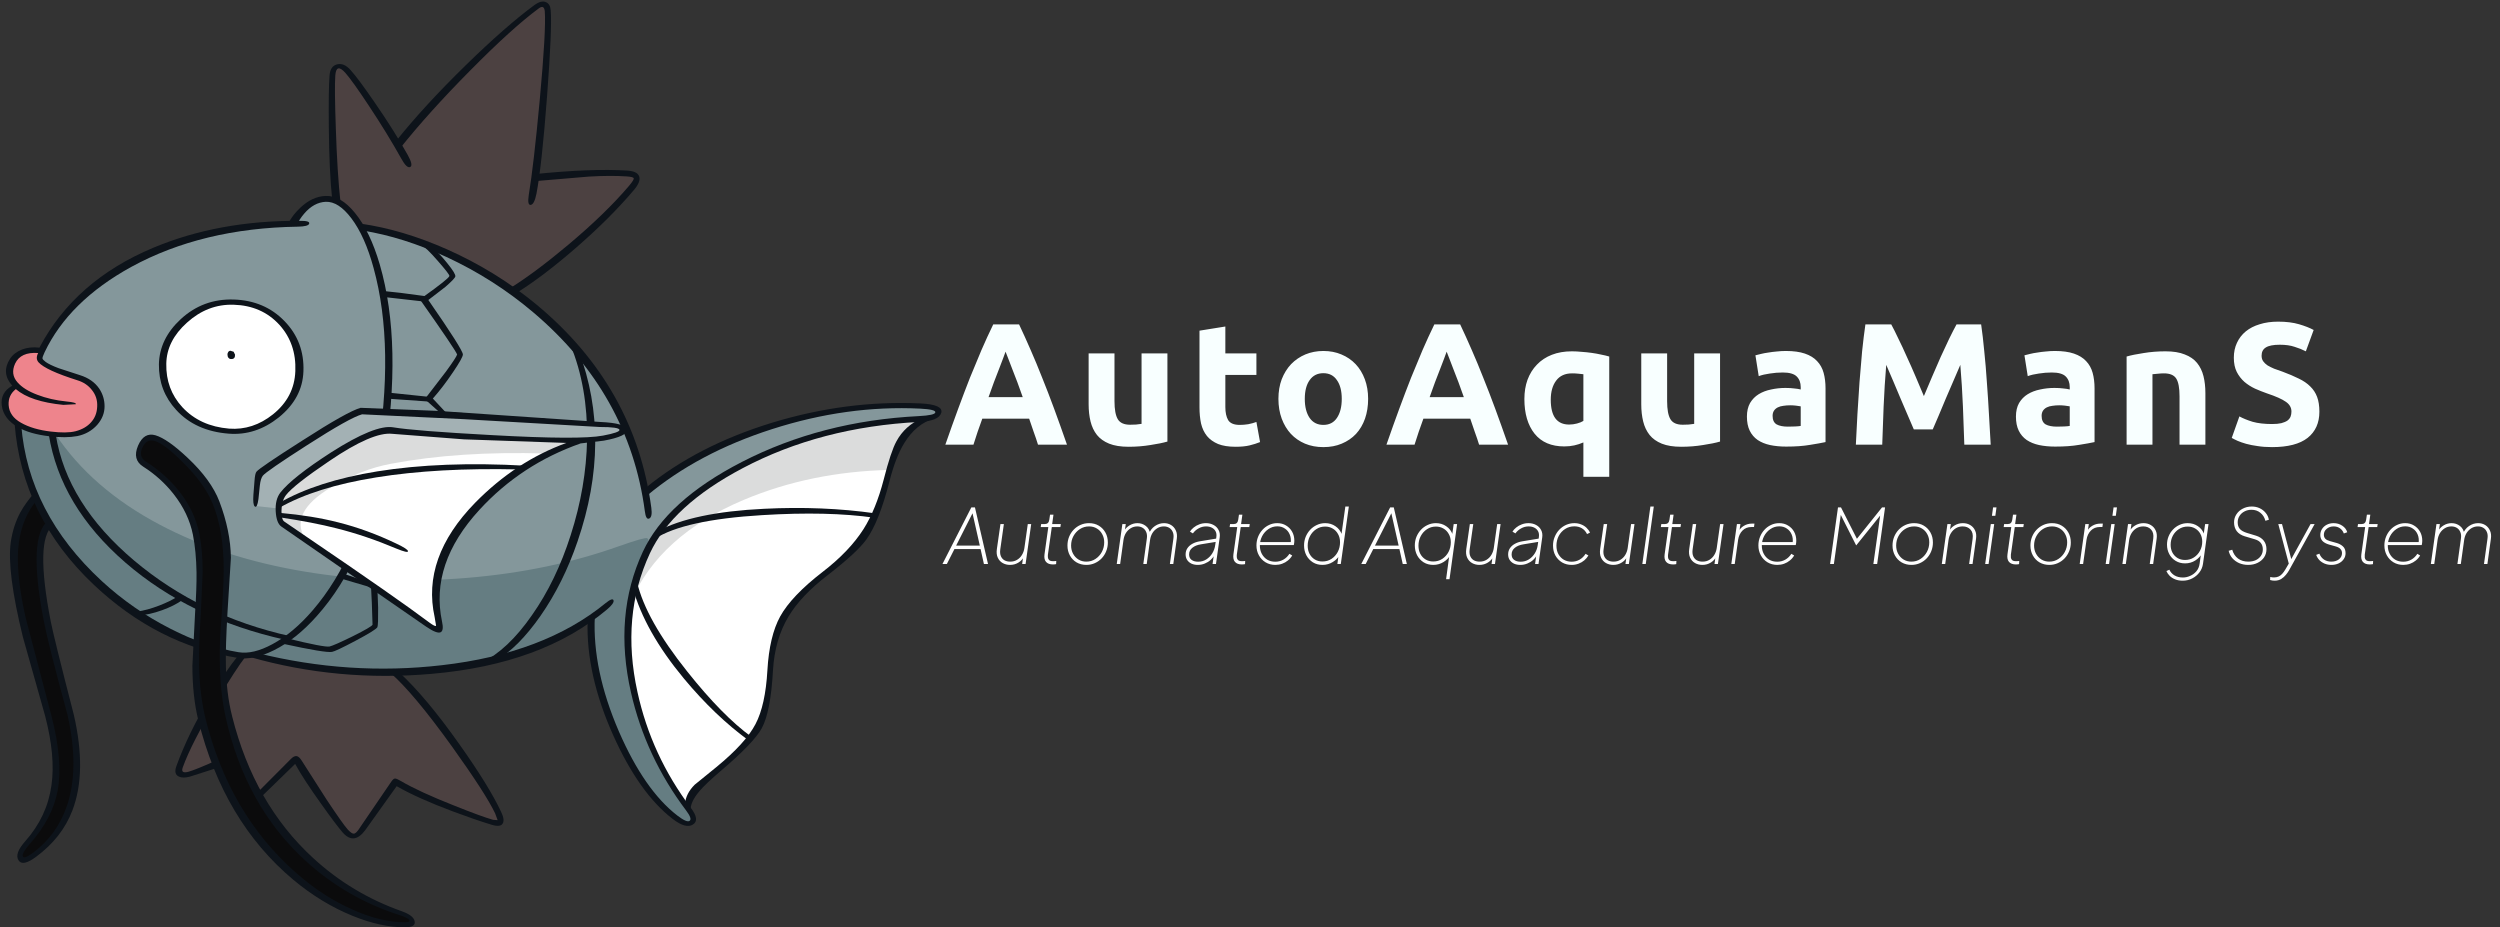 <svg width="461" height="171" viewBox="0 0 461 171" fill="none" xmlns="http://www.w3.org/2000/svg">
<rect x="0" y="0" width="461" height="171" fill="#333333" stroke="none"/>
<path d="M173.79 104L179.11 93.57H179.782L182.19 104H181.434L180.818 101.242H176.002L174.602 104H173.79ZM176.31 100.612H180.678L179.222 94.158L179.558 94.2L176.31 100.612ZM186.247 104.168C185.752 104.168 185.304 104.056 184.903 103.832C184.502 103.608 184.198 103.277 183.993 102.838C183.788 102.399 183.732 101.863 183.825 101.228L184.483 96.636H185.113L184.455 101.284C184.38 101.797 184.418 102.227 184.567 102.572C184.716 102.908 184.94 103.16 185.239 103.328C185.547 103.487 185.892 103.566 186.275 103.566C186.76 103.566 187.185 103.454 187.549 103.23C187.922 103.006 188.221 102.707 188.445 102.334C188.678 101.951 188.828 101.536 188.893 101.088L189.523 96.636H190.153L189.117 104H188.487L188.697 102.446L188.865 102.544C188.65 103.029 188.305 103.421 187.829 103.72C187.362 104.019 186.835 104.168 186.247 104.168ZM194.175 104.084C193.587 104.084 193.158 103.925 192.887 103.608C192.616 103.291 192.523 102.824 192.607 102.208L193.307 97.196H191.907L191.991 96.636H192.663C192.906 96.636 193.092 96.571 193.223 96.44C193.363 96.309 193.452 96.113 193.489 95.852L193.629 94.9H194.259L194.021 96.636H195.617L195.533 97.196H193.951L193.237 102.264C193.218 102.432 193.218 102.614 193.237 102.81C193.256 102.997 193.335 103.155 193.475 103.286C193.615 103.417 193.858 103.482 194.203 103.482C194.296 103.482 194.399 103.477 194.511 103.468C194.623 103.459 194.712 103.449 194.777 103.44L194.749 104.028C194.656 104.056 194.548 104.07 194.427 104.07C194.306 104.079 194.222 104.084 194.175 104.084ZM200.326 104.168C199.654 104.168 199.052 104.014 198.52 103.706C197.997 103.398 197.587 102.973 197.288 102.432C196.989 101.891 196.84 101.279 196.84 100.598C196.84 100.029 196.938 99.497 197.134 99.002C197.339 98.498 197.619 98.059 197.974 97.686C198.338 97.303 198.763 97.005 199.248 96.79C199.733 96.575 200.256 96.468 200.816 96.468C201.497 96.468 202.095 96.622 202.608 96.93C203.131 97.238 203.541 97.663 203.84 98.204C204.139 98.736 204.288 99.347 204.288 100.038C204.288 100.607 204.185 101.144 203.98 101.648C203.784 102.143 203.504 102.581 203.14 102.964C202.785 103.337 202.365 103.631 201.88 103.846C201.404 104.061 200.886 104.168 200.326 104.168ZM200.312 103.566C200.937 103.566 201.497 103.403 201.992 103.076C202.496 102.749 202.893 102.315 203.182 101.774C203.471 101.233 203.616 100.645 203.616 100.01C203.616 99.45 203.495 98.951 203.252 98.512C203.019 98.064 202.692 97.714 202.272 97.462C201.852 97.201 201.371 97.07 200.83 97.07C200.205 97.07 199.64 97.233 199.136 97.56C198.641 97.877 198.245 98.307 197.946 98.848C197.657 99.38 197.512 99.963 197.512 100.598C197.512 101.158 197.633 101.662 197.876 102.11C198.119 102.558 198.45 102.913 198.87 103.174C199.299 103.435 199.78 103.566 200.312 103.566ZM205.927 104L206.963 96.636H207.593L207.369 98.162L207.257 97.938C207.5 97.499 207.845 97.145 208.293 96.874C208.75 96.603 209.236 96.468 209.749 96.468C210.328 96.468 210.841 96.641 211.289 96.986C211.737 97.331 212.008 97.817 212.101 98.442L211.877 98.4C212.092 97.821 212.456 97.355 212.969 97C213.492 96.645 214.052 96.468 214.649 96.468C215.134 96.468 215.568 96.585 215.951 96.818C216.334 97.051 216.623 97.383 216.819 97.812C217.024 98.241 217.085 98.75 217.001 99.338L216.357 104H215.727L216.371 99.352C216.446 98.857 216.408 98.442 216.259 98.106C216.119 97.77 215.904 97.513 215.615 97.336C215.326 97.159 214.994 97.07 214.621 97.07C214.173 97.07 213.767 97.182 213.403 97.406C213.039 97.63 212.74 97.929 212.507 98.302C212.283 98.675 212.138 99.091 212.073 99.548L211.457 104H210.827L211.471 99.352C211.546 98.857 211.508 98.442 211.359 98.106C211.219 97.77 211.004 97.513 210.715 97.336C210.426 97.159 210.094 97.07 209.721 97.07C209.273 97.07 208.867 97.182 208.503 97.406C208.139 97.63 207.84 97.929 207.607 98.302C207.383 98.675 207.238 99.091 207.173 99.548L206.557 104H205.927ZM220.867 104.168C220.447 104.168 220.064 104.093 219.719 103.944C219.383 103.785 219.117 103.561 218.921 103.272C218.725 102.983 218.627 102.637 218.627 102.236C218.627 101.807 218.734 101.429 218.949 101.102C219.173 100.766 219.481 100.491 219.873 100.276C220.274 100.052 220.736 99.898 221.259 99.814L224.409 99.296L224.353 99.898L221.441 100.374C220.788 100.477 220.26 100.691 219.859 101.018C219.467 101.335 219.271 101.741 219.271 102.236C219.271 102.684 219.425 103.02 219.733 103.244C220.041 103.468 220.438 103.58 220.923 103.58C221.492 103.58 221.996 103.44 222.435 103.16C222.883 102.88 223.252 102.507 223.541 102.04C223.83 101.573 224.012 101.06 224.087 100.5L224.297 99.016C224.353 98.615 224.306 98.269 224.157 97.98C224.008 97.691 223.779 97.467 223.471 97.308C223.172 97.149 222.813 97.07 222.393 97.07C221.908 97.07 221.45 97.191 221.021 97.434C220.592 97.667 220.242 97.975 219.971 98.358L219.425 98.036C219.593 97.756 219.826 97.499 220.125 97.266C220.424 97.023 220.764 96.832 221.147 96.692C221.539 96.543 221.95 96.468 222.379 96.468C222.902 96.468 223.368 96.58 223.779 96.804C224.19 97.019 224.498 97.327 224.703 97.728C224.918 98.12 224.988 98.577 224.913 99.1L224.227 104H223.597L223.821 102.39H223.919C223.76 102.698 223.532 102.987 223.233 103.258C222.934 103.529 222.58 103.748 222.169 103.916C221.768 104.084 221.334 104.168 220.867 104.168ZM229.011 104.084C228.423 104.084 227.994 103.925 227.723 103.608C227.452 103.291 227.359 102.824 227.443 102.208L228.143 97.196H226.743L226.827 96.636H227.499C227.742 96.636 227.928 96.571 228.059 96.44C228.199 96.309 228.288 96.113 228.325 95.852L228.465 94.9H229.095L228.857 96.636H230.453L230.369 97.196H228.787L228.073 102.264C228.054 102.432 228.054 102.614 228.073 102.81C228.092 102.997 228.171 103.155 228.311 103.286C228.451 103.417 228.694 103.482 229.039 103.482C229.132 103.482 229.235 103.477 229.347 103.468C229.459 103.459 229.548 103.449 229.613 103.44L229.585 104.028C229.492 104.056 229.384 104.07 229.263 104.07C229.142 104.079 229.058 104.084 229.011 104.084ZM235.176 104.168C234.504 104.168 233.902 104.009 233.37 103.692C232.847 103.375 232.437 102.945 232.138 102.404C231.839 101.863 231.69 101.251 231.69 100.57C231.69 100.019 231.788 99.497 231.984 99.002C232.18 98.507 232.451 98.073 232.796 97.7C233.141 97.317 233.547 97.019 234.014 96.804C234.481 96.58 234.985 96.468 235.526 96.468C236.142 96.468 236.683 96.613 237.15 96.902C237.626 97.182 237.999 97.565 238.27 98.05C238.541 98.535 238.676 99.091 238.676 99.716C238.676 99.847 238.667 99.982 238.648 100.122C238.629 100.262 238.606 100.393 238.578 100.514H232.012L232.054 99.954H238.256L238.004 100.122C238.079 99.534 238.018 99.011 237.822 98.554C237.626 98.087 237.327 97.723 236.926 97.462C236.534 97.191 236.072 97.056 235.54 97.056C234.933 97.056 234.387 97.224 233.902 97.56C233.417 97.887 233.029 98.321 232.74 98.862C232.46 99.403 232.32 99.987 232.32 100.612C232.32 101.181 232.441 101.69 232.684 102.138C232.927 102.586 233.258 102.941 233.678 103.202C234.107 103.454 234.602 103.58 235.162 103.58C235.703 103.58 236.198 103.454 236.646 103.202C237.103 102.941 237.477 102.581 237.766 102.124L238.284 102.432C238.079 102.787 237.813 103.095 237.486 103.356C237.169 103.617 236.814 103.818 236.422 103.958C236.03 104.098 235.615 104.168 235.176 104.168ZM243.869 104.168C243.197 104.168 242.604 104.009 242.091 103.692C241.578 103.365 241.176 102.931 240.887 102.39C240.607 101.849 240.467 101.247 240.467 100.584C240.467 100.024 240.565 99.497 240.761 99.002C240.966 98.507 241.242 98.073 241.587 97.7C241.942 97.317 242.357 97.019 242.833 96.804C243.309 96.58 243.818 96.468 244.359 96.468C245.078 96.468 245.712 96.659 246.263 97.042C246.823 97.415 247.215 97.929 247.439 98.582L247.341 98.722L248.083 93.402H248.727L247.243 104H246.613L246.893 101.914L247.145 102.166C246.828 102.773 246.375 103.258 245.787 103.622C245.208 103.986 244.569 104.168 243.869 104.168ZM243.855 103.538C244.48 103.538 245.036 103.379 245.521 103.062C246.016 102.735 246.403 102.306 246.683 101.774C246.963 101.233 247.103 100.64 247.103 99.996C247.103 99.408 246.977 98.899 246.725 98.47C246.482 98.031 246.156 97.695 245.745 97.462C245.334 97.219 244.872 97.098 244.359 97.098C243.743 97.098 243.192 97.261 242.707 97.588C242.222 97.905 241.839 98.33 241.559 98.862C241.279 99.394 241.139 99.982 241.139 100.626C241.139 101.186 241.251 101.685 241.475 102.124C241.708 102.563 242.03 102.908 242.441 103.16C242.852 103.412 243.323 103.538 243.855 103.538ZM251.022 104L256.342 93.57H257.014L259.422 104H258.666L258.05 101.242H253.234L251.834 104H251.022ZM253.542 100.612H257.91L256.454 94.158L256.79 94.2L253.542 100.612ZM266.661 106.8L267.319 101.914L267.571 102.166C267.253 102.773 266.801 103.258 266.213 103.622C265.634 103.986 264.995 104.168 264.295 104.168C263.623 104.168 263.03 104.009 262.517 103.692C262.003 103.365 261.602 102.931 261.313 102.39C261.033 101.849 260.893 101.247 260.893 100.584C260.893 100.024 260.991 99.497 261.187 99.002C261.392 98.507 261.667 98.073 262.013 97.7C262.367 97.317 262.783 97.019 263.259 96.804C263.735 96.58 264.243 96.468 264.785 96.468C265.503 96.468 266.138 96.659 266.689 97.042C267.249 97.415 267.641 97.929 267.865 98.582L267.767 98.722L268.061 96.636H268.691L267.291 106.8H266.661ZM264.281 103.538C264.906 103.538 265.461 103.379 265.947 103.062C266.441 102.735 266.829 102.306 267.109 101.774C267.389 101.233 267.529 100.64 267.529 99.996C267.529 99.408 267.403 98.899 267.151 98.47C266.908 98.031 266.581 97.695 266.171 97.462C265.76 97.219 265.298 97.098 264.785 97.098C264.169 97.098 263.618 97.261 263.133 97.588C262.647 97.905 262.265 98.33 261.985 98.862C261.705 99.394 261.565 99.982 261.565 100.626C261.565 101.186 261.677 101.685 261.901 102.124C262.134 102.563 262.456 102.908 262.867 103.16C263.277 103.412 263.749 103.538 264.281 103.538ZM272.804 104.168C272.309 104.168 271.861 104.056 271.46 103.832C271.058 103.608 270.755 103.277 270.55 102.838C270.344 102.399 270.288 101.863 270.382 101.228L271.04 96.636H271.67L271.012 101.284C270.937 101.797 270.974 102.227 271.124 102.572C271.273 102.908 271.497 103.16 271.796 103.328C272.104 103.487 272.449 103.566 272.832 103.566C273.317 103.566 273.742 103.454 274.106 103.23C274.479 103.006 274.778 102.707 275.002 102.334C275.235 101.951 275.384 101.536 275.45 101.088L276.08 96.636H276.71L275.674 104H275.044L275.254 102.446L275.422 102.544C275.207 103.029 274.862 103.421 274.386 103.72C273.919 104.019 273.392 104.168 272.804 104.168ZM280.34 104.168C279.92 104.168 279.537 104.093 279.192 103.944C278.856 103.785 278.59 103.561 278.394 103.272C278.198 102.983 278.1 102.637 278.1 102.236C278.1 101.807 278.207 101.429 278.422 101.102C278.646 100.766 278.954 100.491 279.346 100.276C279.747 100.052 280.209 99.898 280.732 99.814L283.882 99.296L283.826 99.898L280.914 100.374C280.26 100.477 279.733 100.691 279.332 101.018C278.94 101.335 278.744 101.741 278.744 102.236C278.744 102.684 278.898 103.02 279.206 103.244C279.514 103.468 279.91 103.58 280.396 103.58C280.965 103.58 281.469 103.44 281.908 103.16C282.356 102.88 282.724 102.507 283.014 102.04C283.303 101.573 283.485 101.06 283.56 100.5L283.77 99.016C283.826 98.615 283.779 98.269 283.63 97.98C283.48 97.691 283.252 97.467 282.944 97.308C282.645 97.149 282.286 97.07 281.866 97.07C281.38 97.07 280.923 97.191 280.494 97.434C280.064 97.667 279.714 97.975 279.444 98.358L278.898 98.036C279.066 97.756 279.299 97.499 279.598 97.266C279.896 97.023 280.237 96.832 280.62 96.692C281.012 96.543 281.422 96.468 281.852 96.468C282.374 96.468 282.841 96.58 283.252 96.804C283.662 97.019 283.97 97.327 284.176 97.728C284.39 98.12 284.46 98.577 284.386 99.1L283.7 104H283.07L283.294 102.39H283.392C283.233 102.698 283.004 102.987 282.706 103.258C282.407 103.529 282.052 103.748 281.642 103.916C281.24 104.084 280.806 104.168 280.34 104.168ZM289.807 104.168C289.163 104.168 288.58 104.019 288.057 103.72C287.544 103.412 287.133 102.992 286.825 102.46C286.526 101.919 286.377 101.298 286.377 100.598C286.377 100.029 286.48 99.497 286.685 99.002C286.89 98.498 287.17 98.059 287.525 97.686C287.889 97.303 288.309 97.005 288.785 96.79C289.261 96.575 289.77 96.468 290.311 96.468C290.768 96.468 291.188 96.547 291.571 96.706C291.954 96.855 292.28 97.061 292.551 97.322C292.831 97.583 293.046 97.882 293.195 98.218L292.649 98.484C292.425 98.017 292.112 97.663 291.711 97.42C291.31 97.177 290.843 97.056 290.311 97.056C289.676 97.056 289.107 97.219 288.603 97.546C288.108 97.863 287.716 98.293 287.427 98.834C287.147 99.375 287.007 99.973 287.007 100.626C287.007 101.242 287.133 101.769 287.385 102.208C287.637 102.647 287.973 102.987 288.393 103.23C288.822 103.463 289.294 103.58 289.807 103.58C290.348 103.58 290.838 103.454 291.277 103.202C291.725 102.941 292.094 102.581 292.383 102.124L292.901 102.432C292.714 102.759 292.462 103.057 292.145 103.328C291.837 103.589 291.482 103.795 291.081 103.944C290.689 104.093 290.264 104.168 289.807 104.168ZM297.495 104.168C297 104.168 296.552 104.056 296.151 103.832C295.75 103.608 295.446 103.277 295.241 102.838C295.036 102.399 294.98 101.863 295.073 101.228L295.731 96.636H296.361L295.703 101.284C295.628 101.797 295.666 102.227 295.815 102.572C295.964 102.908 296.188 103.16 296.487 103.328C296.795 103.487 297.14 103.566 297.523 103.566C298.008 103.566 298.433 103.454 298.797 103.23C299.17 103.006 299.469 102.707 299.693 102.334C299.926 101.951 300.076 101.536 300.141 101.088L300.771 96.636H301.401L300.365 104H299.735L299.945 102.446L300.113 102.544C299.898 103.029 299.553 103.421 299.077 103.72C298.61 104.019 298.083 104.168 297.495 104.168ZM302.847 104L304.331 93.402H304.961L303.477 104H302.847ZM308.527 104.084C307.939 104.084 307.509 103.925 307.239 103.608C306.968 103.291 306.875 102.824 306.959 102.208L307.659 97.196H306.259L306.343 96.636H307.015C307.257 96.636 307.444 96.571 307.575 96.44C307.715 96.309 307.803 96.113 307.841 95.852L307.981 94.9H308.611L308.373 96.636H309.969L309.885 97.196H308.303L307.589 102.264C307.57 102.432 307.57 102.614 307.589 102.81C307.607 102.997 307.687 103.155 307.827 103.286C307.967 103.417 308.209 103.482 308.555 103.482C308.648 103.482 308.751 103.477 308.863 103.468C308.975 103.459 309.063 103.449 309.129 103.44L309.101 104.028C309.007 104.056 308.9 104.07 308.779 104.07C308.657 104.079 308.573 104.084 308.527 104.084ZM313.915 104.168C313.42 104.168 312.972 104.056 312.571 103.832C312.17 103.608 311.866 103.277 311.661 102.838C311.456 102.399 311.4 101.863 311.493 101.228L312.151 96.636H312.781L312.123 101.284C312.048 101.797 312.086 102.227 312.235 102.572C312.384 102.908 312.608 103.16 312.907 103.328C313.215 103.487 313.56 103.566 313.943 103.566C314.428 103.566 314.853 103.454 315.217 103.23C315.59 103.006 315.889 102.707 316.113 102.334C316.346 101.951 316.496 101.536 316.561 101.088L317.191 96.636H317.821L316.785 104H316.155L316.365 102.446L316.533 102.544C316.318 103.029 315.973 103.421 315.497 103.72C315.03 104.019 314.503 104.168 313.915 104.168ZM319.253 104L320.289 96.636H320.933L320.709 98.19L320.541 98.12C320.756 97.625 321.092 97.243 321.549 96.972C322.006 96.692 322.51 96.552 323.061 96.552H323.523L323.439 97.182H322.963C322.291 97.182 321.74 97.401 321.311 97.84C320.882 98.279 320.616 98.839 320.513 99.52L319.883 104H319.253ZM327.735 104.168C327.063 104.168 326.461 104.009 325.929 103.692C325.406 103.375 324.995 102.945 324.697 102.404C324.398 101.863 324.249 101.251 324.249 100.57C324.249 100.019 324.347 99.497 324.543 99.002C324.739 98.507 325.009 98.073 325.355 97.7C325.7 97.317 326.106 97.019 326.573 96.804C327.039 96.58 327.543 96.468 328.085 96.468C328.701 96.468 329.242 96.613 329.709 96.902C330.185 97.182 330.558 97.565 330.829 98.05C331.099 98.535 331.235 99.091 331.235 99.716C331.235 99.847 331.225 99.982 331.207 100.122C331.188 100.262 331.165 100.393 331.137 100.514H324.571L324.613 99.954H330.815L330.563 100.122C330.637 99.534 330.577 99.011 330.381 98.554C330.185 98.087 329.886 97.723 329.485 97.462C329.093 97.191 328.631 97.056 328.099 97.056C327.492 97.056 326.946 97.224 326.461 97.56C325.975 97.887 325.588 98.321 325.299 98.862C325.019 99.403 324.879 99.987 324.879 100.612C324.879 101.181 325 101.69 325.243 102.138C325.485 102.586 325.817 102.941 326.237 103.202C326.666 103.454 327.161 103.58 327.721 103.58C328.262 103.58 328.757 103.454 329.205 103.202C329.662 102.941 330.035 102.581 330.325 102.124L330.843 102.432C330.637 102.787 330.371 103.095 330.045 103.356C329.727 103.617 329.373 103.818 328.981 103.958C328.589 104.098 328.173 104.168 327.735 104.168ZM337.468 104L338.924 93.57H339.484L342.48 99.478H342.312L347.044 93.57H347.604L346.148 104H345.448L346.75 94.732L346.89 94.844L342.298 100.556H342.27L339.386 94.844L339.47 94.732L338.168 104H337.468ZM352.467 104.168C351.795 104.168 351.193 104.014 350.661 103.706C350.138 103.398 349.727 102.973 349.429 102.432C349.13 101.891 348.981 101.279 348.981 100.598C348.981 100.029 349.079 99.497 349.275 99.002C349.48 98.498 349.76 98.059 350.115 97.686C350.479 97.303 350.903 97.005 351.389 96.79C351.874 96.575 352.397 96.468 352.957 96.468C353.638 96.468 354.235 96.622 354.749 96.93C355.271 97.238 355.682 97.663 355.981 98.204C356.279 98.736 356.429 99.347 356.429 100.038C356.429 100.607 356.326 101.144 356.121 101.648C355.925 102.143 355.645 102.581 355.281 102.964C354.926 103.337 354.506 103.631 354.021 103.846C353.545 104.061 353.027 104.168 352.467 104.168ZM352.453 103.566C353.078 103.566 353.638 103.403 354.133 103.076C354.637 102.749 355.033 102.315 355.323 101.774C355.612 101.233 355.757 100.645 355.757 100.01C355.757 99.45 355.635 98.951 355.393 98.512C355.159 98.064 354.833 97.714 354.413 97.462C353.993 97.201 353.512 97.07 352.971 97.07C352.345 97.07 351.781 97.233 351.277 97.56C350.782 97.877 350.385 98.307 350.087 98.848C349.797 99.38 349.653 99.963 349.653 100.598C349.653 101.158 349.774 101.662 350.017 102.11C350.259 102.558 350.591 102.913 351.011 103.174C351.44 103.435 351.921 103.566 352.453 103.566ZM358.068 104L359.104 96.636H359.734L359.51 98.19L359.342 98.092C359.556 97.597 359.902 97.205 360.378 96.916C360.863 96.617 361.39 96.468 361.96 96.468C362.464 96.468 362.912 96.585 363.304 96.818C363.705 97.051 364.004 97.383 364.2 97.812C364.405 98.241 364.466 98.75 364.382 99.338L363.738 104H363.108L363.752 99.352C363.854 98.615 363.724 98.05 363.36 97.658C363.005 97.266 362.529 97.07 361.932 97.07C361.456 97.07 361.031 97.182 360.658 97.406C360.294 97.63 359.995 97.929 359.762 98.302C359.528 98.675 359.379 99.091 359.314 99.548L358.698 104H358.068ZM366.066 104L367.102 96.636H367.732L366.696 104H366.066ZM367.312 95.11L367.522 93.57H368.152L367.942 95.11H367.312ZM371.745 104.084C371.157 104.084 370.728 103.925 370.457 103.608C370.187 103.291 370.093 102.824 370.177 102.208L370.877 97.196H369.477L369.561 96.636H370.233C370.476 96.636 370.663 96.571 370.793 96.44C370.933 96.309 371.022 96.113 371.059 95.852L371.199 94.9H371.829L371.591 96.636H373.187L373.103 97.196H371.521L370.807 102.264C370.789 102.432 370.789 102.614 370.807 102.81C370.826 102.997 370.905 103.155 371.045 103.286C371.185 103.417 371.428 103.482 371.773 103.482C371.867 103.482 371.969 103.477 372.081 103.468C372.193 103.459 372.282 103.449 372.347 103.44L372.319 104.028C372.226 104.056 372.119 104.07 371.997 104.07C371.876 104.079 371.792 104.084 371.745 104.084ZM377.896 104.168C377.224 104.168 376.622 104.014 376.09 103.706C375.568 103.398 375.157 102.973 374.858 102.432C374.56 101.891 374.41 101.279 374.41 100.598C374.41 100.029 374.508 99.497 374.704 99.002C374.91 98.498 375.19 98.059 375.544 97.686C375.908 97.303 376.333 97.005 376.818 96.79C377.304 96.575 377.826 96.468 378.386 96.468C379.068 96.468 379.665 96.622 380.178 96.93C380.701 97.238 381.112 97.663 381.41 98.204C381.709 98.736 381.858 99.347 381.858 100.038C381.858 100.607 381.756 101.144 381.55 101.648C381.354 102.143 381.074 102.581 380.71 102.964C380.356 103.337 379.936 103.631 379.45 103.846C378.974 104.061 378.456 104.168 377.896 104.168ZM377.882 103.566C378.508 103.566 379.068 103.403 379.562 103.076C380.066 102.749 380.463 102.315 380.752 101.774C381.042 101.233 381.186 100.645 381.186 100.01C381.186 99.45 381.065 98.951 380.822 98.512C380.589 98.064 380.262 97.714 379.842 97.462C379.422 97.201 378.942 97.07 378.4 97.07C377.775 97.07 377.21 97.233 376.706 97.56C376.212 97.877 375.815 98.307 375.516 98.848C375.227 99.38 375.082 99.963 375.082 100.598C375.082 101.158 375.204 101.662 375.446 102.11C375.689 102.558 376.02 102.913 376.44 103.174C376.87 103.435 377.35 103.566 377.882 103.566ZM383.497 104L384.533 96.636H385.177L384.953 98.19L384.785 98.12C385 97.625 385.336 97.243 385.793 96.972C386.251 96.692 386.755 96.552 387.305 96.552H387.767L387.683 97.182H387.207C386.535 97.182 385.985 97.401 385.555 97.84C385.126 98.279 384.86 98.839 384.757 99.52L384.127 104H383.497ZM388.283 104L389.319 96.636H389.949L388.913 104H388.283ZM389.529 95.11L389.739 93.57H390.369L390.159 95.11H389.529ZM391.372 104L392.408 96.636H393.038L392.814 98.19L392.646 98.092C392.861 97.597 393.206 97.205 393.682 96.916C394.168 96.617 394.695 96.468 395.264 96.468C395.768 96.468 396.216 96.585 396.608 96.818C397.01 97.051 397.308 97.383 397.504 97.812C397.71 98.241 397.77 98.75 397.686 99.338L397.042 104H396.412L397.056 99.352C397.159 98.615 397.028 98.05 396.664 97.658C396.31 97.266 395.834 97.07 395.236 97.07C394.76 97.07 394.336 97.182 393.962 97.406C393.598 97.63 393.3 97.929 393.066 98.302C392.833 98.675 392.684 99.091 392.618 99.548L392.002 104H391.372ZM402.493 107.08C401.979 107.08 401.522 107.001 401.121 106.842C400.719 106.683 400.379 106.469 400.099 106.198C399.828 105.927 399.623 105.629 399.483 105.302L400.029 105.05C400.243 105.507 400.565 105.862 400.995 106.114C401.424 106.366 401.937 106.492 402.535 106.492C402.973 106.492 403.412 106.394 403.851 106.198C404.299 106.011 404.686 105.727 405.013 105.344C405.339 104.961 405.54 104.481 405.615 103.902L405.923 101.634L406.147 101.886C405.839 102.493 405.4 102.978 404.831 103.342C404.261 103.706 403.627 103.888 402.927 103.888C402.273 103.888 401.695 103.734 401.191 103.426C400.687 103.118 400.295 102.703 400.015 102.18C399.735 101.657 399.595 101.074 399.595 100.43C399.595 99.889 399.693 99.38 399.889 98.904C400.085 98.428 400.355 98.008 400.701 97.644C401.046 97.28 401.447 96.995 401.905 96.79C402.371 96.575 402.871 96.468 403.403 96.468C404.121 96.468 404.751 96.655 405.293 97.028C405.843 97.401 406.221 97.891 406.427 98.498L406.329 98.722L406.623 96.636H407.253L406.231 103.972C406.147 104.56 405.927 105.087 405.573 105.554C405.218 106.021 404.775 106.389 404.243 106.66C403.711 106.94 403.127 107.08 402.493 107.08ZM402.927 103.258C403.533 103.258 404.075 103.104 404.551 102.796C405.027 102.488 405.4 102.082 405.671 101.578C405.951 101.065 406.091 100.5 406.091 99.884C406.091 99.352 405.979 98.876 405.755 98.456C405.531 98.036 405.213 97.705 404.803 97.462C404.401 97.219 403.935 97.098 403.403 97.098C402.796 97.098 402.255 97.257 401.779 97.574C401.303 97.882 400.929 98.293 400.659 98.806C400.397 99.31 400.267 99.865 400.267 100.472C400.267 100.995 400.374 101.466 400.589 101.886C400.813 102.306 401.125 102.642 401.527 102.894C401.928 103.137 402.395 103.258 402.927 103.258ZM414.563 104.168C413.965 104.168 413.415 104.061 412.911 103.846C412.407 103.622 411.982 103.314 411.637 102.922C411.301 102.53 411.077 102.077 410.965 101.564L411.623 101.368C411.819 102.059 412.173 102.6 412.687 102.992C413.209 103.375 413.839 103.566 414.577 103.566C415.109 103.566 415.575 103.473 415.977 103.286C416.378 103.09 416.691 102.824 416.915 102.488C417.148 102.143 417.265 101.751 417.265 101.312C417.265 100.845 417.143 100.453 416.901 100.136C416.658 99.819 416.294 99.59 415.809 99.45L413.919 98.89C413.275 98.694 412.785 98.377 412.449 97.938C412.122 97.49 411.959 96.953 411.959 96.328C411.959 95.777 412.103 95.283 412.393 94.844C412.682 94.396 413.074 94.046 413.569 93.794C414.063 93.533 414.614 93.402 415.221 93.402C415.753 93.402 416.238 93.505 416.677 93.71C417.115 93.915 417.484 94.2 417.783 94.564C418.091 94.928 418.291 95.353 418.385 95.838L417.741 96.034C417.573 95.399 417.26 94.905 416.803 94.55C416.355 94.186 415.813 94.004 415.179 94.004C414.693 94.004 414.259 94.107 413.877 94.312C413.494 94.508 413.191 94.783 412.967 95.138C412.743 95.483 412.631 95.875 412.631 96.314C412.631 96.809 412.757 97.21 413.009 97.518C413.27 97.826 413.699 98.073 414.297 98.26L416.005 98.778C416.639 98.974 417.12 99.287 417.447 99.716C417.773 100.136 417.937 100.654 417.937 101.27C417.937 101.83 417.792 102.329 417.503 102.768C417.213 103.197 416.812 103.538 416.299 103.79C415.795 104.042 415.216 104.168 414.563 104.168ZM419.444 107.08C419.322 107.08 419.187 107.071 419.038 107.052C418.879 107.033 418.734 107.001 418.604 106.954L418.632 106.394C418.772 106.431 418.907 106.455 419.038 106.464C419.168 106.473 419.28 106.478 419.374 106.478C419.691 106.469 419.966 106.408 420.2 106.296C420.442 106.184 420.657 106.021 420.844 105.806C421.04 105.591 421.226 105.335 421.404 105.036L422.188 103.692L422.16 104.336L420.116 96.636H420.802L422.636 103.58H422.244L426.066 96.636H426.822L422.104 105.162C421.964 105.414 421.772 105.689 421.53 105.988C421.296 106.287 421.007 106.543 420.662 106.758C420.316 106.973 419.91 107.08 419.444 107.08ZM429.919 104.168C429.481 104.168 429.07 104.093 428.687 103.944C428.305 103.785 427.978 103.571 427.707 103.3C427.437 103.02 427.236 102.693 427.105 102.32L427.693 102.096C427.88 102.563 428.165 102.927 428.547 103.188C428.93 103.44 429.378 103.566 429.891 103.566C430.47 103.566 430.941 103.421 431.305 103.132C431.679 102.833 431.865 102.455 431.865 101.998C431.865 101.69 431.767 101.433 431.571 101.228C431.385 101.023 431.086 100.864 430.675 100.752L429.471 100.416C428.93 100.257 428.524 100.033 428.253 99.744C427.992 99.455 427.861 99.095 427.861 98.666C427.861 98.246 427.969 97.873 428.183 97.546C428.398 97.21 428.687 96.949 429.051 96.762C429.425 96.566 429.845 96.468 430.311 96.468C430.918 96.468 431.455 96.627 431.921 96.944C432.388 97.252 432.691 97.653 432.831 98.148L432.201 98.372C432.052 97.961 431.814 97.644 431.487 97.42C431.161 97.187 430.778 97.07 430.339 97.07C429.826 97.07 429.392 97.219 429.037 97.518C428.692 97.807 428.519 98.171 428.519 98.61C428.519 98.899 428.608 99.142 428.785 99.338C428.963 99.525 429.238 99.669 429.611 99.772L430.815 100.108C431.282 100.229 431.683 100.439 432.019 100.738C432.355 101.027 432.523 101.452 432.523 102.012C432.523 102.423 432.407 102.791 432.173 103.118C431.949 103.445 431.641 103.701 431.249 103.888C430.857 104.075 430.414 104.168 429.919 104.168ZM437.001 104.084C436.413 104.084 435.984 103.925 435.713 103.608C435.443 103.291 435.349 102.824 435.433 102.208L436.133 97.196H434.733L434.817 96.636H435.489C435.732 96.636 435.919 96.571 436.049 96.44C436.189 96.309 436.278 96.113 436.315 95.852L436.455 94.9H437.085L436.847 96.636H438.443L438.359 97.196H436.777L436.063 102.264C436.045 102.432 436.045 102.614 436.063 102.81C436.082 102.997 436.161 103.155 436.301 103.286C436.441 103.417 436.684 103.482 437.029 103.482C437.123 103.482 437.225 103.477 437.337 103.468C437.449 103.459 437.538 103.449 437.603 103.44L437.575 104.028C437.482 104.056 437.375 104.07 437.253 104.07C437.132 104.079 437.048 104.084 437.001 104.084ZM443.166 104.168C442.494 104.168 441.892 104.009 441.36 103.692C440.838 103.375 440.427 102.945 440.128 102.404C439.83 101.863 439.68 101.251 439.68 100.57C439.68 100.019 439.778 99.497 439.974 99.002C440.17 98.507 440.441 98.073 440.786 97.7C441.132 97.317 441.538 97.019 442.004 96.804C442.471 96.58 442.975 96.468 443.516 96.468C444.132 96.468 444.674 96.613 445.14 96.902C445.616 97.182 445.99 97.565 446.26 98.05C446.531 98.535 446.666 99.091 446.666 99.716C446.666 99.847 446.657 99.982 446.638 100.122C446.62 100.262 446.596 100.393 446.568 100.514H440.002L440.044 99.954H446.246L445.994 100.122C446.069 99.534 446.008 99.011 445.812 98.554C445.616 98.087 445.318 97.723 444.916 97.462C444.524 97.191 444.062 97.056 443.53 97.056C442.924 97.056 442.378 97.224 441.892 97.56C441.407 97.887 441.02 98.321 440.73 98.862C440.45 99.403 440.31 99.987 440.31 100.612C440.31 101.181 440.432 101.69 440.674 102.138C440.917 102.586 441.248 102.941 441.668 103.202C442.098 103.454 442.592 103.58 443.152 103.58C443.694 103.58 444.188 103.454 444.636 103.202C445.094 102.941 445.467 102.581 445.756 102.124L446.274 102.432C446.069 102.787 445.803 103.095 445.476 103.356C445.159 103.617 444.804 103.818 444.412 103.958C444.02 104.098 443.605 104.168 443.166 104.168ZM448.247 104L449.283 96.636H449.913L449.689 98.162L449.577 97.938C449.82 97.499 450.165 97.145 450.613 96.874C451.071 96.603 451.556 96.468 452.069 96.468C452.648 96.468 453.161 96.641 453.609 96.986C454.057 97.331 454.328 97.817 454.421 98.442L454.197 98.4C454.412 97.821 454.776 97.355 455.289 97C455.812 96.645 456.372 96.468 456.969 96.468C457.455 96.468 457.889 96.585 458.271 96.818C458.654 97.051 458.943 97.383 459.139 97.812C459.345 98.241 459.405 98.75 459.321 99.338L458.677 104H458.047L458.691 99.352C458.766 98.857 458.729 98.442 458.579 98.106C458.439 97.77 458.225 97.513 457.935 97.336C457.646 97.159 457.315 97.07 456.941 97.07C456.493 97.07 456.087 97.182 455.723 97.406C455.359 97.63 455.061 97.929 454.827 98.302C454.603 98.675 454.459 99.091 454.393 99.548L453.777 104H453.147L453.791 99.352C453.866 98.857 453.829 98.442 453.679 98.106C453.539 97.77 453.325 97.513 453.035 97.336C452.746 97.159 452.415 97.07 452.041 97.07C451.593 97.07 451.187 97.182 450.823 97.406C450.459 97.63 450.161 97.929 449.927 98.302C449.703 98.675 449.559 99.091 449.493 99.548L448.877 104H448.247Z" fill="white"/>
<path d="M191.408 82C191.173 81.232 190.907 80.443 190.608 79.632C190.331 78.821 190.053 78.011 189.776 77.2H181.136C180.859 78.011 180.571 78.821 180.272 79.632C179.995 80.443 179.739 81.232 179.504 82H174.32C175.152 79.611 175.941 77.403 176.688 75.376C177.435 73.349 178.16 71.44 178.864 69.648C179.589 67.856 180.293 66.16 180.976 64.56C181.68 62.939 182.405 61.36 183.152 59.824H187.92C188.645 61.36 189.36 62.939 190.064 64.56C190.768 66.16 191.472 67.856 192.176 69.648C192.901 71.44 193.637 73.349 194.384 75.376C195.131 77.403 195.92 79.611 196.752 82H191.408ZM185.424 64.848C185.317 65.168 185.157 65.605 184.944 66.16C184.731 66.715 184.485 67.355 184.208 68.08C183.931 68.805 183.621 69.605 183.28 70.48C182.96 71.355 182.629 72.272 182.288 73.232H188.592C188.251 72.272 187.92 71.355 187.6 70.48C187.28 69.605 186.971 68.805 186.672 68.08C186.395 67.355 186.149 66.715 185.936 66.16C185.723 65.605 185.552 65.168 185.424 64.848ZM215.271 81.424C214.46 81.659 213.415 81.872 212.135 82.064C210.855 82.277 209.511 82.384 208.103 82.384C206.673 82.384 205.479 82.192 204.519 81.808C203.58 81.424 202.833 80.891 202.279 80.208C201.724 79.504 201.329 78.672 201.095 77.712C200.86 76.752 200.743 75.696 200.743 74.544V65.168H205.511V73.968C205.511 75.504 205.713 76.613 206.119 77.296C206.524 77.979 207.281 78.32 208.391 78.32C208.732 78.32 209.095 78.309 209.479 78.288C209.863 78.245 210.204 78.203 210.503 78.16V65.168H215.271V81.424ZM221.186 60.976L225.954 60.208V65.168H231.682V69.136H225.954V75.056C225.954 76.059 226.125 76.859 226.466 77.456C226.829 78.053 227.544 78.352 228.61 78.352C229.122 78.352 229.645 78.309 230.178 78.224C230.733 78.117 231.234 77.979 231.682 77.808L232.354 81.52C231.778 81.755 231.138 81.957 230.434 82.128C229.73 82.299 228.866 82.384 227.842 82.384C226.541 82.384 225.464 82.213 224.61 81.872C223.757 81.509 223.074 81.019 222.562 80.4C222.05 79.76 221.688 78.992 221.474 78.096C221.282 77.2 221.186 76.208 221.186 75.12V60.976ZM252.284 73.552C252.284 74.875 252.092 76.091 251.708 77.2C251.324 78.288 250.769 79.227 250.044 80.016C249.319 80.784 248.444 81.381 247.42 81.808C246.417 82.235 245.287 82.448 244.028 82.448C242.791 82.448 241.66 82.235 240.636 81.808C239.633 81.381 238.769 80.784 238.044 80.016C237.319 79.227 236.753 78.288 236.348 77.2C235.943 76.091 235.74 74.875 235.74 73.552C235.74 72.229 235.943 71.024 236.348 69.936C236.775 68.848 237.351 67.92 238.076 67.152C238.823 66.384 239.697 65.787 240.7 65.36C241.724 64.933 242.833 64.72 244.028 64.72C245.244 64.72 246.353 64.933 247.356 65.36C248.38 65.787 249.255 66.384 249.98 67.152C250.705 67.92 251.271 68.848 251.676 69.936C252.081 71.024 252.284 72.229 252.284 73.552ZM247.42 73.552C247.42 72.08 247.121 70.928 246.524 70.096C245.948 69.243 245.116 68.816 244.028 68.816C242.94 68.816 242.097 69.243 241.5 70.096C240.903 70.928 240.604 72.08 240.604 73.552C240.604 75.024 240.903 76.197 241.5 77.072C242.097 77.925 242.94 78.352 244.028 78.352C245.116 78.352 245.948 77.925 246.524 77.072C247.121 76.197 247.42 75.024 247.42 73.552ZM272.746 82C272.511 81.232 272.244 80.443 271.946 79.632C271.668 78.821 271.391 78.011 271.114 77.2H262.474C262.196 78.011 261.908 78.821 261.61 79.632C261.332 80.443 261.076 81.232 260.842 82H255.658C256.49 79.611 257.279 77.403 258.026 75.376C258.772 73.349 259.498 71.44 260.202 69.648C260.927 67.856 261.631 66.16 262.314 64.56C263.018 62.939 263.743 61.36 264.49 59.824H269.258C269.983 61.36 270.698 62.939 271.402 64.56C272.106 66.16 272.81 67.856 273.514 69.648C274.239 71.44 274.975 73.349 275.722 75.376C276.468 77.403 277.258 79.611 278.09 82H272.746ZM266.762 64.848C266.655 65.168 266.495 65.605 266.282 66.16C266.068 66.715 265.823 67.355 265.546 68.08C265.268 68.805 264.959 69.605 264.618 70.48C264.298 71.355 263.967 72.272 263.626 73.232H269.93C269.588 72.272 269.258 71.355 268.938 70.48C268.618 69.605 268.308 68.805 268.01 68.08C267.732 67.355 267.487 66.715 267.274 66.16C267.06 65.605 266.89 65.168 266.762 64.848ZM285.96 73.712C285.96 76.763 287.091 78.288 289.352 78.288C289.843 78.288 290.323 78.224 290.792 78.096C291.283 77.968 291.678 77.808 291.976 77.616V69.008C291.742 68.965 291.443 68.933 291.08 68.912C290.718 68.869 290.323 68.848 289.896 68.848C288.595 68.848 287.614 69.296 286.952 70.192C286.291 71.067 285.96 72.24 285.96 73.712ZM281.096 73.584C281.096 72.283 281.288 71.099 281.672 70.032C282.078 68.944 282.654 68.016 283.4 67.248C284.147 66.459 285.064 65.851 286.152 65.424C287.24 64.997 288.478 64.784 289.864 64.784C290.44 64.784 291.038 64.816 291.656 64.88C292.296 64.923 292.915 64.987 293.512 65.072C294.131 65.157 294.718 65.264 295.272 65.392C295.827 65.499 296.318 65.616 296.744 65.744V87.92H291.976V81.584C291.443 81.819 290.888 82 290.312 82.128C289.736 82.256 289.118 82.32 288.456 82.32C286.067 82.32 284.243 81.541 282.984 79.984C281.726 78.405 281.096 76.272 281.096 73.584ZM317.177 81.424C316.366 81.659 315.321 81.872 314.041 82.064C312.761 82.277 311.417 82.384 310.009 82.384C308.579 82.384 307.385 82.192 306.425 81.808C305.486 81.424 304.739 80.891 304.185 80.208C303.63 79.504 303.235 78.672 303.001 77.712C302.766 76.752 302.649 75.696 302.649 74.544V65.168H307.417V73.968C307.417 75.504 307.619 76.613 308.025 77.296C308.43 77.979 309.187 78.32 310.297 78.32C310.638 78.32 311.001 78.309 311.385 78.288C311.769 78.245 312.11 78.203 312.409 78.16V65.168H317.177V81.424ZM329.684 78.672C330.154 78.672 330.602 78.661 331.028 78.64C331.455 78.619 331.796 78.587 332.052 78.544V74.928C331.86 74.885 331.572 74.843 331.188 74.8C330.804 74.757 330.452 74.736 330.132 74.736C329.684 74.736 329.258 74.768 328.852 74.832C328.468 74.875 328.127 74.971 327.828 75.12C327.53 75.269 327.295 75.472 327.124 75.728C326.954 75.984 326.868 76.304 326.868 76.688C326.868 77.435 327.114 77.957 327.604 78.256C328.116 78.533 328.81 78.672 329.684 78.672ZM329.3 64.72C330.708 64.72 331.882 64.88 332.82 65.2C333.759 65.52 334.506 65.979 335.06 66.576C335.636 67.173 336.042 67.899 336.276 68.752C336.511 69.605 336.628 70.555 336.628 71.6V81.52C335.946 81.669 334.996 81.84 333.78 82.032C332.564 82.245 331.092 82.352 329.364 82.352C328.276 82.352 327.284 82.256 326.388 82.064C325.514 81.872 324.756 81.563 324.116 81.136C323.476 80.688 322.986 80.112 322.644 79.408C322.303 78.704 322.132 77.84 322.132 76.816C322.132 75.835 322.324 75.003 322.708 74.32C323.114 73.637 323.647 73.093 324.308 72.688C324.97 72.283 325.727 71.995 326.58 71.824C327.434 71.632 328.319 71.536 329.236 71.536C329.855 71.536 330.399 71.568 330.868 71.632C331.359 71.675 331.754 71.739 332.052 71.824V71.376C332.052 70.565 331.807 69.915 331.316 69.424C330.826 68.933 329.972 68.688 328.756 68.688C327.946 68.688 327.146 68.752 326.356 68.88C325.567 68.987 324.884 69.147 324.308 69.36L323.7 65.52C323.978 65.435 324.319 65.349 324.724 65.264C325.151 65.157 325.61 65.072 326.1 65.008C326.591 64.923 327.103 64.859 327.636 64.816C328.191 64.752 328.746 64.72 329.3 64.72ZM348.748 59.824C349.132 60.528 349.569 61.403 350.06 62.448C350.572 63.472 351.095 64.592 351.628 65.808C352.183 67.003 352.727 68.229 353.26 69.488C353.793 70.747 354.295 71.931 354.764 73.04C355.233 71.931 355.735 70.747 356.268 69.488C356.801 68.229 357.335 67.003 357.868 65.808C358.423 64.592 358.945 63.472 359.436 62.448C359.948 61.403 360.396 60.528 360.78 59.824H365.324C365.537 61.296 365.729 62.949 365.9 64.784C366.092 66.597 366.252 68.496 366.38 70.48C366.529 72.443 366.657 74.416 366.764 76.4C366.892 78.384 366.999 80.251 367.084 82H362.22C362.156 79.845 362.071 77.499 361.964 74.96C361.857 72.421 361.697 69.861 361.484 67.28C361.1 68.176 360.673 69.168 360.204 70.256C359.735 71.344 359.265 72.432 358.796 73.52C358.348 74.608 357.911 75.653 357.484 76.656C357.057 77.637 356.695 78.48 356.396 79.184H352.908C352.609 78.48 352.247 77.637 351.82 76.656C351.393 75.653 350.945 74.608 350.476 73.52C350.028 72.432 349.569 71.344 349.1 70.256C348.631 69.168 348.204 68.176 347.82 67.28C347.607 69.861 347.447 72.421 347.34 74.96C347.233 77.499 347.148 79.845 347.084 82H342.22C342.305 80.251 342.401 78.384 342.508 76.4C342.636 74.416 342.764 72.443 342.892 70.48C343.041 68.496 343.201 66.597 343.372 64.784C343.564 62.949 343.767 61.296 343.98 59.824H348.748ZM379.291 78.672C379.76 78.672 380.208 78.661 380.635 78.64C381.061 78.619 381.403 78.587 381.659 78.544V74.928C381.467 74.885 381.179 74.843 380.795 74.8C380.411 74.757 380.059 74.736 379.739 74.736C379.291 74.736 378.864 74.768 378.459 74.832C378.075 74.875 377.733 74.971 377.435 75.12C377.136 75.269 376.901 75.472 376.731 75.728C376.56 75.984 376.475 76.304 376.475 76.688C376.475 77.435 376.72 77.957 377.211 78.256C377.723 78.533 378.416 78.672 379.291 78.672ZM378.907 64.72C380.315 64.72 381.488 64.88 382.427 65.2C383.365 65.52 384.112 65.979 384.667 66.576C385.243 67.173 385.648 67.899 385.883 68.752C386.117 69.605 386.235 70.555 386.235 71.6V81.52C385.552 81.669 384.603 81.84 383.387 82.032C382.171 82.245 380.699 82.352 378.971 82.352C377.883 82.352 376.891 82.256 375.995 82.064C375.12 81.872 374.363 81.563 373.723 81.136C373.083 80.688 372.592 80.112 372.251 79.408C371.909 78.704 371.739 77.84 371.739 76.816C371.739 75.835 371.931 75.003 372.315 74.32C372.72 73.637 373.253 73.093 373.915 72.688C374.576 72.283 375.333 71.995 376.187 71.824C377.04 71.632 377.925 71.536 378.843 71.536C379.461 71.536 380.005 71.568 380.475 71.632C380.965 71.675 381.36 71.739 381.659 71.824V71.376C381.659 70.565 381.413 69.915 380.923 69.424C380.432 68.933 379.579 68.688 378.363 68.688C377.552 68.688 376.752 68.752 375.963 68.88C375.173 68.987 374.491 69.147 373.915 69.36L373.307 65.52C373.584 65.435 373.925 65.349 374.331 65.264C374.757 65.157 375.216 65.072 375.707 65.008C376.197 64.923 376.709 64.859 377.243 64.816C377.797 64.752 378.352 64.72 378.907 64.72ZM392.146 65.744C392.957 65.509 394.002 65.296 395.282 65.104C396.562 64.891 397.906 64.784 399.314 64.784C400.744 64.784 401.928 64.976 402.866 65.36C403.826 65.723 404.584 66.245 405.138 66.928C405.693 67.611 406.088 68.421 406.322 69.36C406.557 70.299 406.674 71.344 406.674 72.496V82H401.906V73.072C401.906 71.536 401.704 70.448 401.298 69.808C400.893 69.168 400.136 68.848 399.026 68.848C398.685 68.848 398.322 68.869 397.938 68.912C397.554 68.933 397.213 68.965 396.914 69.008V82H392.146V65.744ZM418.958 78.192C419.662 78.192 420.238 78.139 420.686 78.032C421.155 77.904 421.529 77.744 421.806 77.552C422.083 77.339 422.275 77.093 422.382 76.816C422.489 76.539 422.542 76.229 422.542 75.888C422.542 75.163 422.201 74.565 421.518 74.096C420.835 73.605 419.662 73.083 417.998 72.528C417.273 72.272 416.547 71.984 415.822 71.664C415.097 71.323 414.446 70.907 413.87 70.416C413.294 69.904 412.825 69.296 412.462 68.592C412.099 67.867 411.918 66.992 411.918 65.968C411.918 64.944 412.11 64.027 412.494 63.216C412.878 62.384 413.422 61.68 414.126 61.104C414.83 60.528 415.683 60.091 416.686 59.792C417.689 59.472 418.819 59.312 420.078 59.312C421.571 59.312 422.862 59.472 423.95 59.792C425.038 60.112 425.934 60.464 426.638 60.848L425.198 64.784C424.579 64.464 423.886 64.187 423.118 63.952C422.371 63.696 421.465 63.568 420.398 63.568C419.203 63.568 418.339 63.739 417.806 64.08C417.294 64.4 417.038 64.901 417.038 65.584C417.038 65.989 417.134 66.331 417.326 66.608C417.518 66.885 417.785 67.141 418.126 67.376C418.489 67.589 418.894 67.792 419.342 67.984C419.811 68.155 420.323 68.336 420.878 68.528C422.03 68.955 423.033 69.381 423.886 69.808C424.739 70.213 425.443 70.693 425.998 71.248C426.574 71.803 427.001 72.453 427.278 73.2C427.555 73.947 427.694 74.853 427.694 75.92C427.694 77.989 426.969 79.6 425.518 80.752C424.067 81.883 421.881 82.448 418.958 82.448C417.977 82.448 417.091 82.384 416.302 82.256C415.513 82.149 414.809 82.011 414.19 81.84C413.593 81.669 413.07 81.488 412.622 81.296C412.195 81.104 411.833 80.923 411.534 80.752L412.942 76.784C413.603 77.147 414.414 77.477 415.374 77.776C416.355 78.053 417.55 78.192 418.958 78.192Z" fill="#F8FFFF"/>
<g clip-path="url(#clip0_132_92)">
<path d="M155.083 79.039C149.641 80.278 144.563 81.987 139.85 84.166C127.748 89.743 120.314 97.238 117.549 106.653C115.38 113.989 115.38 121.744 117.549 129.92C119.429 137.016 122.571 143.382 126.974 149.019C127.925 150.278 128.102 151.187 127.505 151.747C126.863 152.347 125.691 151.937 123.987 150.518C119.739 146.96 116.133 141.613 113.168 134.477C110.137 127.201 108.765 120.425 109.053 114.149C99.539 119.885 88.576 123.123 76.164 123.863C66.142 124.463 56.374 123.443 46.86 120.805L44.935 120.925L44.072 120.865C34.028 119.266 25.089 114.648 17.257 107.013C8.85 98.817 4.148 89.253 3.153 78.319C7.6 80.058 11.25 80.608 14.104 79.968C16.627 79.368 18.098 77.989 18.518 75.831C18.784 74.411 18.552 73.132 17.822 71.993C17.224 71.053 16.472 70.424 15.565 70.104C12.755 69.104 10.31 68.155 8.23 67.255C7.611 66.956 7.279 66.556 7.235 66.056C7.168 65.616 7.323 65.167 7.699 64.707C10.952 57.891 16.859 52.284 25.421 47.886C34.183 43.389 43.785 41.21 54.228 41.35C54.67 40.051 55.489 38.922 56.684 37.962C57.878 37.023 58.996 36.583 60.035 36.643C61.761 36.743 63.376 37.672 64.881 39.431C65.655 40.291 66.242 41.15 66.64 42.01C78.72 43.869 89.55 48.896 99.13 57.091C109.75 66.146 116.409 77.31 119.109 90.582C125.967 85.145 134.408 80.968 144.43 78.049C152.97 75.571 160.703 74.451 167.628 74.691C171.279 74.831 173.06 75.271 172.971 76.01C172.905 76.73 171.268 77.14 168.059 77.24C164.143 77.36 159.818 77.959 155.083 79.039Z" fill="#84979B"/>
<path d="M107.991 43.119C102.438 48.196 97.902 51.744 94.384 53.763C92.614 52.304 90.136 50.725 86.95 49.026C80.556 45.608 73.786 43.269 66.64 42.01C66.529 41.59 66.252 41.06 65.81 40.421C64.925 39.181 63.642 38.072 61.96 37.093C61.341 24.36 61.086 17.104 61.197 15.325C61.308 13.686 61.551 12.687 61.927 12.327C62.502 11.847 63.476 12.347 64.848 13.826C66.109 15.205 67.868 17.754 70.124 21.472L73.144 26.659C77.016 22.101 81.485 17.304 86.552 12.267C91.729 7.15 95.501 3.782 97.869 2.163C99.152 1.283 99.86 0.833 99.993 0.814C100.745 0.714 101.154 1.633 101.221 3.572C101.353 6.59 100.491 16.325 98.632 32.775L109.385 31.966L114.661 31.906C116.077 31.906 116.94 32.096 117.25 32.475C117.604 32.935 117.316 33.715 116.387 34.814C115.015 36.453 112.217 39.221 107.991 43.119Z" fill="#4C4141"/>
<path d="M64.084 123.713L72.879 124.043C75.534 126.382 78.952 130.449 83.134 136.246C87.094 141.743 90.026 146.35 91.928 150.068C92.415 151.027 92.426 151.587 91.962 151.747C91.585 151.887 90.877 151.777 89.838 151.417C88.687 151.037 85.955 149.948 81.64 148.149C76.994 146.21 74.096 144.921 72.945 144.281L69.992 148.479L67.171 152.677C65.91 154.495 64.704 154.685 63.553 153.246L54.427 140.054L47.557 146.65L43.011 139.574C39.78 141.013 37.258 142.053 35.444 142.692C33.32 143.412 32.623 142.802 33.353 140.863C34.15 138.705 35.798 135.436 38.298 131.059C40.709 126.841 42.8 123.523 44.57 121.105L47.026 120.775C51.606 122.234 57.292 123.213 64.084 123.713Z" fill="#4C4141"/>
<path d="M51.739 59.37C54.194 61.789 55.356 64.817 55.223 68.455C55.113 71.573 53.73 74.241 51.075 76.46C48.42 78.699 45.466 79.688 42.214 79.428C38.431 79.149 35.377 77.849 33.054 75.531C30.687 73.212 29.636 70.384 29.901 67.046C30.167 63.807 31.716 61.059 34.548 58.8C37.203 56.681 40.046 55.672 43.077 55.772C46.528 55.872 49.416 57.071 51.739 59.37Z" fill="white"/>
<path d="M9.193 96.339C6.936 98.038 6.637 103.395 8.297 112.41C9.204 117.267 10.73 123.703 12.877 131.719C14.315 137.975 14.359 143.382 13.009 147.939C11.815 151.937 9.602 155.135 6.372 157.534C4.912 158.633 4.049 158.883 3.783 158.283C3.518 157.684 3.971 156.714 5.144 155.375C7.91 152.237 9.569 148.749 10.122 144.911C10.631 141.373 10.233 137.056 8.927 131.958C6.648 123.663 5.1 117.727 4.281 114.149C2.954 108.212 2.533 103.495 3.02 99.997C3.285 98.078 3.783 96.389 4.513 94.93C5.067 93.83 5.83 92.711 6.803 91.572L9.193 96.339Z" fill="#0B0B0C"/>
<path d="M17.622 71.903C18.64 73.342 18.917 74.791 18.452 76.25C17.943 77.73 17.025 78.809 15.697 79.489C14.613 80.028 13.341 80.288 11.881 80.268C8.695 80.208 6.117 79.678 4.148 78.679C2.113 77.659 1.062 76.29 0.996 74.571C0.951 73.692 1.261 72.882 1.925 72.143L2.92 71.303C1.504 69.304 1.383 67.555 2.555 66.056C3.706 64.597 5.421 64.147 7.699 64.707L7.434 65.277C7.279 65.696 7.279 66.026 7.434 66.266C7.81 66.866 8.64 67.435 9.923 67.975C10.874 68.395 12.523 68.965 14.868 69.684C15.841 69.984 16.759 70.724 17.622 71.903Z" fill="#EE848C"/>
<path d="M144.928 113.159C143.357 115.318 142.406 118.546 142.074 122.844C141.676 127.841 141.178 131.069 140.581 132.528C139.74 134.607 137.638 137.155 134.275 140.174L128.334 145.541C127.649 146.44 127.173 147.29 126.907 148.089C126.775 148.469 126.708 148.769 126.708 148.989C121.62 142.452 118.235 134.837 116.553 126.142C114.827 117.067 115.524 109.401 118.644 103.145C122.936 94.53 130.967 87.834 142.738 83.056C151.919 79.338 161.101 77.41 170.283 77.27L168.624 78.289C167.407 79.189 166.533 80.158 166.002 81.198C164.918 83.276 163.966 86.045 163.148 89.503C162.373 92.681 161.433 95.189 160.327 97.028C158.446 100.127 156.079 102.745 153.225 104.884C149.95 107.323 147.185 110.081 144.928 113.159Z" fill="white"/>
<path d="M116.321 110.94C118.378 99.367 126.067 90.542 139.386 84.466C148.612 80.268 158.944 77.839 170.383 77.18C168.745 77.799 167.197 79.568 165.736 82.487C165.006 83.946 164.442 85.335 164.044 86.654C154.353 86.874 145.393 88.713 137.162 92.171C126.808 96.529 119.861 102.785 116.321 110.94Z" fill="#DBDCDC"/>
<path d="M64.648 123.683L73.211 124.043L78.853 130.609C77.525 132.068 75.102 133.168 71.585 133.907C68.133 134.627 64.394 134.857 60.367 134.597C56.075 134.317 52.281 133.508 48.984 132.168C45.267 130.669 42.657 128.67 41.152 126.172L44.57 121.015L47.126 120.865C52.104 122.224 57.945 123.163 64.648 123.683Z" fill="#4C4141"/>
<path d="M114.23 100.686C117.35 99.587 119.053 99.107 119.341 99.247C119.894 99.527 119.518 101.286 118.212 104.524C115.491 111.2 114.894 118.376 116.42 126.052C117.903 133.468 121.277 140.973 126.542 148.569C128.025 150.668 128.268 151.787 127.273 151.927C126.321 152.047 124.994 151.297 123.29 149.678C120.148 146.64 117.504 143.182 115.358 139.304C111.265 131.868 109.163 123.423 109.053 113.969C98.898 121.145 85.523 124.453 68.93 123.893C60.655 123.593 53.387 122.584 47.126 120.865L45.666 121.075C42.634 121.095 38.917 120.145 34.515 118.226C29.713 116.147 25.189 113.359 20.941 109.861C10.034 100.906 4.104 90.322 3.153 78.109C5.542 79.409 7.899 80.058 10.222 80.058C14.691 86.774 21.107 92.341 29.47 96.759C37.214 100.856 46.163 103.745 56.319 105.424C65.987 107.023 75.921 107.402 86.121 106.563C96.254 105.723 105.623 103.765 114.23 100.686Z" fill="#657D82"/>
<path d="M60.766 13.916C60.854 12.777 61.308 12.097 62.126 11.877C62.989 11.637 63.841 11.997 64.682 12.957C65.677 14.076 67.16 16.075 69.129 18.953C71.518 22.411 73.531 25.609 75.169 28.548C75.899 29.847 76.054 30.596 75.633 30.796C75.213 30.996 74.66 30.466 73.974 29.207C72.293 26.189 70.312 22.961 68.034 19.523C66.042 16.505 64.593 14.476 63.686 13.436C62.558 12.177 61.938 12.347 61.828 13.946C61.717 15.465 61.75 18.703 61.927 23.66C62.104 29.177 62.392 33.735 62.79 37.333L62.027 37.243C61.518 37.063 61.263 36.933 61.263 36.853C60.887 33.355 60.677 28.857 60.633 23.361C60.589 18.803 60.633 15.655 60.766 13.916Z" fill="#0D131A"/>
<path d="M98.466 0.993C99.351 0.334 100.081 0.134 100.656 0.394C101.21 0.614 101.508 1.133 101.553 1.953C101.73 4.132 101.508 9.349 100.889 17.604C100.247 26.139 99.594 32.166 98.931 35.684C98.665 37.023 98.311 37.722 97.869 37.782C97.426 37.842 97.305 37.233 97.504 35.953C98.101 32.375 98.776 26.539 99.528 18.443C100.325 9.788 100.634 4.331 100.457 2.073C100.369 1.233 99.993 1.063 99.329 1.563C96.032 4.002 91.829 7.809 86.718 12.986C81.607 18.144 77.293 22.931 73.775 27.348C73.686 27.428 73.509 27.268 73.244 26.869C72.978 26.469 72.879 26.219 72.945 26.119C76.419 21.762 80.722 17.074 85.855 12.057C90.745 7.28 94.948 3.592 98.466 0.993Z" fill="#0D131A"/>
<path d="M115.69 31.456C116.885 31.536 117.604 31.876 117.847 32.475C118.113 33.135 117.781 34.005 116.852 35.084C113.931 38.542 110.314 42.14 106 45.878C101.84 49.476 98.145 52.254 94.915 54.213L94.284 53.793C93.93 53.493 93.798 53.313 93.886 53.253C97.094 51.255 100.756 48.526 104.871 45.068C109.451 41.21 113.157 37.612 115.989 34.274C116.631 33.515 116.918 33.045 116.852 32.865C116.808 32.705 116.398 32.595 115.624 32.535C113.61 32.395 111.254 32.405 108.555 32.565L98.632 33.405C98.499 33.405 98.411 33.195 98.367 32.775C98.344 32.355 98.389 32.136 98.499 32.115C105.469 31.396 111.199 31.176 115.69 31.456Z" fill="#0D131A"/>
<path d="M120.104 93.64C120.259 94.78 120.126 95.439 119.706 95.619C119.308 95.799 119.042 95.349 118.909 94.27C116.985 79.798 110.115 67.565 98.3 57.571C93.455 53.473 88.123 50.075 82.304 47.377C76.994 44.938 71.861 43.319 66.905 42.52C66.795 42.5 66.662 42.27 66.507 41.83C66.352 41.41 66.33 41.21 66.441 41.23C71.64 41.97 76.983 43.559 82.47 45.998C88.488 48.676 93.986 52.074 98.964 56.192C111.066 66.246 118.113 78.729 120.104 93.64Z" fill="#0D131A"/>
<path d="M16.959 71.933C16.295 71.073 15.41 70.474 14.304 70.134C10.387 68.894 7.987 67.785 7.102 66.806C6.704 66.346 6.682 65.776 7.036 65.097C4.89 64.937 3.474 65.586 2.788 67.046C2.19 68.345 2.334 69.494 3.219 70.494C4.016 71.413 5.244 72.183 6.903 72.802C8.496 73.422 10.277 73.832 12.246 74.032C13.529 74.151 14.104 74.321 13.972 74.541L11.682 74.661C7.633 74.261 4.713 73.292 2.92 71.753C1.969 72.492 1.527 73.472 1.593 74.691C1.681 76.07 2.445 77.16 3.883 77.959C5.321 78.779 7.146 79.319 9.359 79.578C11.306 79.818 12.832 79.798 13.939 79.518C15.155 79.199 16.107 78.649 16.793 77.869C17.501 77.09 17.877 76.13 17.921 74.991C17.987 73.832 17.667 72.812 16.959 71.933ZM55.257 40.721C56.54 40.701 57.126 40.871 57.015 41.23C56.927 41.59 56.219 41.78 54.892 41.8C43.165 41.98 32.944 44.449 24.227 49.206C16.549 53.423 11.217 58.67 8.23 64.947C7.943 65.566 7.81 65.946 7.832 66.086C7.832 66.226 8.031 66.446 8.43 66.746C8.894 67.085 9.68 67.465 10.786 67.885L14.735 69.174C16.328 69.674 17.523 70.514 18.319 71.693C18.961 72.672 19.282 73.752 19.282 74.931C19.282 76.17 18.828 77.31 17.921 78.349C16.948 79.428 15.72 80.118 14.237 80.418C12.843 80.678 11.129 80.688 9.093 80.448C6.704 80.168 4.79 79.618 3.352 78.799C1.56 77.779 0.553 76.45 0.332 74.811C0.111 73.212 0.752 71.983 2.257 71.123C0.863 69.544 0.73 67.885 1.858 66.146C2.367 65.386 3.109 64.817 4.082 64.437C5.055 64.077 6.117 63.967 7.268 64.107C11.627 55.852 18.64 49.706 28.309 45.668C36.34 42.31 45.322 40.661 55.257 40.721Z" fill="#0D131A"/>
<path d="M60.035 36.133C61.894 36.053 63.697 37.093 65.445 39.252C67.303 41.51 68.83 44.678 70.025 48.756C72.879 58.57 73.133 70.633 70.788 84.945C68.797 97.058 64.671 106.613 58.409 113.609C55.887 116.447 53.254 118.546 50.511 119.905C47.989 121.165 45.754 121.634 43.807 121.314C33.939 119.695 25.101 115.198 17.29 107.822C8.463 99.487 3.595 89.573 2.688 78.079L3.285 78.049C3.706 78.149 3.916 78.259 3.916 78.379C4.779 89.213 9.735 98.807 18.784 107.163C22.589 110.661 26.793 113.579 31.395 115.918C35.754 118.156 39.946 119.605 43.973 120.265C45.765 120.565 47.845 120.075 50.212 118.796C52.779 117.417 55.257 115.338 57.646 112.56C63.597 105.643 67.525 96.379 69.427 84.765C71.728 70.893 71.551 59.12 68.896 49.446C67.834 45.528 66.463 42.46 64.781 40.241C63.21 38.162 61.639 37.153 60.069 37.213C58.608 37.273 57.281 38.002 56.086 39.401C55.489 40.101 55.035 40.801 54.725 41.5L53.863 41.53C53.354 41.45 53.11 41.36 53.133 41.26C53.619 40.241 54.371 39.252 55.389 38.292C56.849 36.913 58.398 36.193 60.035 36.133Z" fill="#0D131A"/>
<path d="M111.641 111.24C112.526 110.521 113.024 110.341 113.135 110.701C113.245 111.06 112.836 111.63 111.907 112.41C103.942 119.126 93.189 123.074 79.649 124.253C68.1 125.272 56.927 124.243 46.13 121.165C46.019 121.125 46.174 120.975 46.595 120.715C46.993 120.475 47.27 120.375 47.424 120.415C58.752 123.233 70.102 123.983 81.474 122.664C94.041 121.225 104.097 117.417 111.641 111.24Z" fill="#0D131A"/>
<path d="M108.356 114.538C108.356 114.438 108.577 114.249 109.02 113.969C109.462 113.689 109.683 113.609 109.683 113.729C109.374 120.265 110.856 127.321 114.13 134.897C117.272 142.113 120.867 147.28 124.916 150.398C126.089 151.297 126.841 151.617 127.173 151.357C127.505 151.097 127.284 150.458 126.509 149.438C121.531 142.822 118.146 135.576 116.354 127.701C114.186 118.206 114.916 109.551 118.544 101.736C121.465 95.459 127.549 89.942 136.797 85.185C146.598 80.148 157.473 77.33 169.42 76.73C171.411 76.63 172.429 76.4 172.473 76.04C172.54 75.681 171.61 75.451 169.686 75.351C160.681 74.911 151.577 76.17 142.373 79.129C133.279 82.047 125.591 86.135 119.308 91.392C119.219 91.472 119.142 91.262 119.075 90.762C119.009 90.262 119.009 89.992 119.075 89.952C125.403 84.775 133.158 80.778 142.339 77.959C151.499 75.161 160.637 73.972 169.752 74.391C172.584 74.531 173.856 75.111 173.569 76.13C173.281 77.13 171.92 77.689 169.487 77.809C157.384 78.429 146.543 81.267 136.963 86.325C128.29 90.902 122.582 96.139 119.839 102.035C116.254 109.751 115.491 118.276 117.549 127.611C119.252 135.406 122.538 142.532 127.405 148.989C128.534 150.488 128.655 151.507 127.77 152.047C126.907 152.607 125.657 152.257 124.02 150.997C119.927 147.839 116.288 142.722 113.102 135.646C109.739 128.151 108.157 121.115 108.356 114.538Z" fill="#0D131A"/>
<path d="M159.796 99.427C158.645 101.046 156.245 103.265 152.594 106.083C149.32 108.602 146.919 111.14 145.393 113.699C143.711 116.497 142.76 119.805 142.539 123.623C142.251 128.72 141.565 132.268 140.481 134.267C139.508 136.066 136.974 138.705 132.881 142.183C131.067 143.722 129.762 144.961 128.965 145.9C127.815 147.26 127.273 148.469 127.339 149.528C127.339 149.648 127.162 149.488 126.808 149.049C126.454 148.629 126.288 148.359 126.31 148.239C126.421 146.96 127.018 145.781 128.102 144.701L132.118 141.433C135.702 138.495 138.103 135.856 139.319 133.518C140.536 131.199 141.266 127.891 141.51 123.593C141.753 119.396 142.539 116.088 143.866 113.669C145.26 111.15 147.871 108.412 151.698 105.454C154.973 102.935 157.484 100.307 159.232 97.568C160.758 95.15 161.997 92.111 162.949 88.453C163.834 84.975 164.619 82.617 165.305 81.377C166.323 79.478 167.894 78.049 170.018 77.09L171.445 77L172.374 77.12C170.073 77.799 168.203 79.319 166.765 81.677C165.681 83.416 164.752 85.825 163.977 88.903C162.738 93.74 161.345 97.248 159.796 99.427Z" fill="#0D131A"/>
<path d="M120.735 99.367C120.624 99.427 120.635 99.237 120.768 98.797C120.901 98.338 121.044 98.068 121.199 97.988C125.58 95.629 132.151 94.24 140.912 93.82C148.059 93.46 154.884 93.74 161.389 94.66C161.522 94.68 161.566 94.82 161.522 95.079C161.477 95.359 161.389 95.489 161.256 95.469C155.504 94.65 148.601 94.49 140.547 94.99C130.945 95.569 124.341 97.028 120.735 99.367Z" fill="#0D131A"/>
<path d="M116.686 108.392C116.664 108.252 116.785 108.012 117.051 107.672C117.316 107.352 117.46 107.253 117.482 107.372C118.544 111.95 121.62 117.427 126.708 123.803C131.045 129.26 135.005 133.288 138.589 135.886C138.7 135.946 138.656 136.086 138.457 136.306L138.025 136.516C133.91 133.518 129.939 129.72 126.111 125.122C121.288 119.306 118.146 113.729 116.686 108.392Z" fill="#0D131A"/>
<path d="M6.306 90.912C6.394 90.832 6.505 91.012 6.637 91.452L6.77 92.261C5 94.38 3.905 96.968 3.485 100.027C2.998 103.385 3.407 107.992 4.713 113.849L9.492 132.018C10.93 137.595 11.306 142.203 10.62 145.84C9.978 149.238 8.264 152.507 5.476 155.645C4.458 156.804 4.038 157.564 4.215 157.924C4.37 158.283 5 158.053 6.106 157.234C9.027 155.055 11.096 152.207 12.312 148.689C13.905 144.051 13.95 138.425 12.445 131.808C10.034 122.934 8.584 117.197 8.098 114.598C6.062 104.144 6.328 97.948 8.894 96.009C9.005 95.949 9.204 96.069 9.492 96.369C9.757 96.649 9.846 96.829 9.757 96.909C7.522 98.608 7.39 104.504 9.359 114.598C9.691 116.357 11.107 122.084 13.607 131.778C15.244 138.854 15.155 144.751 13.341 149.468C12.058 152.806 9.834 155.645 6.671 157.983C5.011 159.223 3.927 159.443 3.418 158.643C2.887 157.824 3.297 156.654 4.646 155.135C7.345 152.097 8.961 148.649 9.492 144.791C10 141.233 9.613 136.986 8.33 132.048L4.215 117.447C2.224 109.331 1.482 103.495 1.991 99.937C2.279 97.958 2.865 96.139 3.75 94.48C4.392 93.32 5.244 92.131 6.306 90.912Z" fill="#0D131A"/>
<path d="M43.94 120.865L44.736 120.805C45.201 120.865 45.4 120.935 45.334 121.015C44.161 122.494 42.358 125.272 39.924 129.35C36.849 134.467 34.769 138.535 33.685 141.553C33.419 142.332 33.784 142.582 34.78 142.303C35.687 142.043 37.369 141.363 39.825 140.264C39.935 140.224 40.057 140.414 40.19 140.833C40.3 141.273 40.3 141.513 40.19 141.553L35.045 143.202C34.183 143.442 33.497 143.442 32.988 143.202C32.324 142.902 32.169 142.263 32.523 141.283C33.961 137.305 35.997 133.118 38.63 128.72C40.577 125.442 42.347 122.824 43.94 120.865Z" fill="#0D131A"/>
<path d="M72.016 124.103C71.972 124.063 72.204 124.013 72.713 123.953L73.609 123.983C76.928 127.041 80.634 131.469 84.727 137.265C88.355 142.382 90.91 146.52 92.393 149.678C92.88 150.678 92.979 151.407 92.692 151.867C92.404 152.347 91.718 152.417 90.634 152.077C88.599 151.457 86.242 150.648 83.565 149.648C79.184 148.009 75.711 146.45 73.144 144.971L67.337 153.096C65.965 154.935 64.593 155.085 63.221 153.546C62.359 152.547 61.02 150.768 59.206 148.209C57.015 145.151 55.422 142.702 54.427 140.863L47.989 147.13C47.9 147.21 47.745 147.11 47.524 146.83C47.303 146.55 47.236 146.37 47.325 146.29L53.597 139.994C53.995 139.574 54.361 139.384 54.692 139.424C55.002 139.464 55.323 139.754 55.655 140.294L60.235 147.46C62.204 150.418 63.487 152.237 64.084 152.916C64.593 153.476 64.98 153.746 65.246 153.726C65.556 153.706 65.943 153.316 66.407 152.557L72.116 144.191C72.381 143.792 72.613 143.582 72.812 143.562C73.012 143.542 73.377 143.692 73.908 144.012C76.142 145.331 79.439 146.85 83.797 148.569C87.138 149.908 89.517 150.778 90.933 151.177L91.762 151.237L91.298 149.978C90.147 147.559 87.503 143.462 83.366 137.685C78.653 131.129 74.87 126.601 72.016 124.103Z" fill="#0D131A"/>
<path d="M8.994 80.118C8.972 79.998 9.182 79.948 9.624 79.968C10.045 80.008 10.266 80.078 10.288 80.178C11.638 88.653 16.461 96.389 24.758 103.385C32.855 110.201 42.424 114.838 53.464 117.297C53.575 117.337 53.498 117.467 53.232 117.687C52.967 117.926 52.767 118.026 52.635 117.986C40.931 115.388 31.096 110.641 23.131 103.745C15.122 96.808 10.41 88.933 8.994 80.118Z" fill="#0D131A"/>
<path d="M25.421 113.519C25.289 113.519 25.2 113.399 25.156 113.159C25.112 112.919 25.156 112.789 25.289 112.769C26.505 112.609 27.866 112.24 29.371 111.66C30.764 111.12 31.915 110.551 32.822 109.951C32.91 109.891 33.099 109.971 33.386 110.191C33.652 110.411 33.74 110.561 33.652 110.641C32.59 111.38 31.329 112.01 29.868 112.53C28.32 113.089 26.837 113.419 25.421 113.519Z" fill="#0D131A"/>
<path d="M52.004 118.676C51.894 118.656 52.004 118.486 52.336 118.166C52.668 117.846 52.878 117.697 52.967 117.717C57.524 118.836 60.124 119.336 60.766 119.216C61.341 119.076 62.768 118.446 65.047 117.327C67.37 116.167 68.587 115.458 68.697 115.198L68.565 111.18L68.399 107.792L68.996 107.972L69.593 108.452L69.726 112.05C69.748 114.189 69.704 115.388 69.593 115.648C69.416 115.988 68.067 116.827 65.544 118.166C63.089 119.466 61.651 120.145 61.23 120.205C60.478 120.365 57.403 119.855 52.004 118.676Z" fill="#0D131A"/>
<path d="M77.757 45.248L79.616 45.548C80.434 46.188 81.375 47.167 82.437 48.486C83.521 49.825 84.03 50.655 83.963 50.975C83.897 51.255 83.288 51.894 82.138 52.894L78.985 55.322C83.233 61.439 85.357 64.787 85.357 65.367C85.357 65.746 84.749 66.836 83.532 68.635C82.293 70.474 81.054 72.093 79.815 73.492L82.868 76.76L81.607 76.52L78.62 73.852L78.554 73.582V73.312L82.238 68.515C83.521 66.756 84.207 65.706 84.295 65.367C84.096 64.807 81.806 61.419 77.425 55.202L77.957 54.813C81.209 52.494 82.846 51.185 82.868 50.885C82.89 50.685 82.182 49.766 80.744 48.126C79.262 46.427 78.266 45.468 77.757 45.248Z" fill="#0D131A"/>
<path d="M62.757 106.653L63.255 105.753L67.934 107.372L68.266 107.882C68.376 108.182 68.376 108.312 68.266 108.272L62.757 106.653Z" fill="#0D131A"/>
<path d="M71.186 73.492C71.054 73.472 70.998 73.272 71.02 72.892C71.02 72.512 71.087 72.332 71.219 72.353L78.952 73.162C79.085 73.162 79.184 73.312 79.251 73.612C79.339 73.932 79.339 74.082 79.251 74.061L71.186 73.492Z" fill="#0D131A"/>
<path d="M70.655 54.753C70.501 54.753 70.368 54.563 70.257 54.183C70.124 53.803 70.124 53.613 70.257 53.613L73.874 54.003L78.388 54.603C78.631 54.663 78.742 54.863 78.72 55.202C78.698 55.542 78.565 55.682 78.322 55.622L70.655 54.753Z" fill="#0D131A"/>
<path d="M43.077 56.192C39.891 56.092 37.026 57.191 34.481 59.49C31.981 61.729 30.709 64.257 30.665 67.076C30.599 70.194 31.583 72.862 33.618 75.081C35.787 77.42 38.663 78.739 42.247 79.039C45.168 79.258 47.867 78.379 50.345 76.4C52.978 74.281 54.349 71.623 54.46 68.425C54.593 65.047 53.608 62.198 51.506 59.88C49.338 57.521 46.528 56.292 43.077 56.192ZM33.32 58.86C36.063 56.322 39.327 55.112 43.11 55.232C46.893 55.352 50.013 56.681 52.469 59.22C54.925 61.759 56.086 64.837 55.953 68.455C55.843 71.773 54.327 74.611 51.407 76.97C48.575 79.229 45.499 80.228 42.181 79.968C38.088 79.648 34.858 78.189 32.49 75.591C30.322 73.232 29.26 70.424 29.304 67.165C29.371 64.047 30.709 61.279 33.32 58.86Z" fill="#0D131A"/>
<path d="M41.949 65.427C41.926 65.287 41.959 65.137 42.048 64.977C42.136 64.797 42.28 64.697 42.48 64.677L43.077 64.857L43.342 65.397C43.364 65.936 43.143 66.206 42.679 66.206C42.457 66.226 42.28 66.156 42.148 65.996C42.015 65.856 41.949 65.666 41.949 65.427Z" fill="#0D131A"/>
<path d="M105.203 63.627C105.137 63.508 105.358 63.617 105.867 63.957L106.73 64.737C110.845 75.691 110.767 87.394 106.497 99.847C104.75 104.964 102.471 109.541 99.661 113.579C96.962 117.437 94.229 120.185 91.464 121.824L88.775 122.214C92.028 120.635 95.136 117.707 98.101 113.429C101.066 109.211 103.444 104.294 105.236 98.677C107.139 92.761 108.146 86.884 108.256 81.047C108.345 74.611 107.327 68.805 105.203 63.627Z" fill="#0D131A"/>
<path d="M28.674 80.928C29.957 81.307 31.771 82.677 34.116 85.035C36.727 87.654 38.552 90.172 39.592 92.591C41.34 96.749 41.96 103.085 41.451 111.6C41.163 116.497 41.019 119.885 41.019 121.764C41.041 125.662 41.44 129.14 42.214 132.198C45.135 143.792 50.456 152.926 58.177 159.603C62.779 163.6 68.022 166.529 73.908 168.388C75.279 168.827 76.065 169.277 76.264 169.737C76.485 170.217 75.943 170.456 74.638 170.456C71.762 170.456 68.598 169.697 65.146 168.178C61.385 166.559 57.801 164.25 54.394 161.252C46.053 153.976 40.411 144.431 37.468 132.618C36.362 128.161 36.03 122.184 36.473 114.688C36.959 106.833 36.915 101.456 36.34 98.558C35.72 95.419 34.205 92.501 31.793 89.803C30.267 88.124 28.552 86.674 26.649 85.455C25.499 84.716 25.233 83.676 25.853 82.337C26.494 81.018 27.435 80.548 28.674 80.928Z" fill="#0B0B0C"/>
<path d="M108.721 81.287L91.563 80.748L71.817 79.428C71.175 79.469 70.246 79.698 69.029 80.118C66.595 80.958 63.952 82.317 61.097 84.196C57.336 86.694 54.914 88.453 53.83 89.473C52.391 90.832 51.628 92.271 51.54 93.79L47.126 93.311L47.159 90.792C47.247 89.033 47.469 87.944 47.823 87.524C48.42 86.844 51.418 84.805 56.816 81.407C62.48 77.809 65.898 75.96 67.071 75.861L110.812 78.319L113.533 78.559C114.352 78.719 114.761 79.009 114.761 79.428C114.761 79.848 113.92 80.258 112.239 80.658L108.721 81.287Z" fill="#A3B1B4"/>
<path d="M51.606 91.961C52.38 90.502 55.124 88.183 59.836 85.005C64.969 81.547 68.841 79.718 71.452 79.518L82.503 80.268L106.697 81.347C105.281 81.827 103.378 82.687 100.988 83.926C97.426 85.785 94.251 87.864 91.464 90.162C82.946 97.138 79.35 104.854 80.678 113.309C80.943 115.048 80.943 115.978 80.678 116.097C80.523 116.157 79.881 115.818 78.753 115.078C60.987 103.105 51.938 96.749 51.606 96.009C51.385 95.529 51.318 94.71 51.407 93.55L51.606 91.961Z" fill="white"/>
<path d="M51.606 96.099C51.318 95.699 51.197 94.98 51.241 93.94C51.285 92.821 51.551 92.021 52.037 91.541C55.732 87.784 59.759 84.695 64.117 82.277C67.702 80.278 70.224 79.319 71.684 79.398L87.116 80.688L105.8 81.407L100.623 83.626C89.959 83.306 80.457 83.936 72.115 85.515C68.332 86.215 64.593 87.694 60.898 89.952C55.965 92.951 54.371 96.009 56.119 99.127C53.464 97.588 51.96 96.579 51.606 96.099Z" fill="#DBDCDC"/>
<path d="M33.718 85.245C31.439 82.966 29.713 81.657 28.541 81.317C27.523 81.018 26.76 81.427 26.251 82.547C25.742 83.666 25.963 84.526 26.915 85.125C28.928 86.404 30.709 87.914 32.258 89.653C34.647 92.371 36.152 95.319 36.771 98.498C37.17 100.516 37.369 102.865 37.369 105.544L37.037 113.039C36.771 117.217 36.661 120.405 36.705 122.604C36.771 126.242 37.17 129.55 37.9 132.528C40.82 144.241 46.362 153.696 54.526 160.892C57.889 163.87 61.429 166.169 65.146 167.788C68.576 169.307 71.74 170.067 74.638 170.067C75.368 170.067 75.644 169.927 75.468 169.647C75.313 169.387 74.748 169.097 73.775 168.777C67.182 166.679 61.363 163.32 56.319 158.703C48.951 151.967 44.05 143.162 41.617 132.288C40.709 128.271 40.367 123.373 40.588 117.597C41.03 111.56 41.252 107.362 41.252 105.004C41.252 100.167 40.555 96.079 39.161 92.741C38.143 90.322 36.329 87.824 33.718 85.245ZM28.674 80.268C30.156 80.708 32.136 82.097 34.614 84.436C37.49 87.134 39.437 89.812 40.455 92.471C41.827 96.089 42.535 99.547 42.579 102.845L41.949 112.949C41.705 117.187 41.606 120.355 41.65 122.454C41.694 126.032 42.081 129.25 42.811 132.108C45.511 142.862 50.489 151.567 57.746 158.223C62.48 162.581 67.923 165.849 74.074 168.028C75.534 168.547 76.33 169.167 76.463 169.887C76.618 170.626 76.01 170.996 74.638 170.996C71.695 170.996 68.498 170.296 65.047 168.897C61.197 167.338 57.535 165.109 54.062 162.211C45.499 155.035 39.67 145.241 36.572 132.828C35.842 129.87 35.477 126.502 35.477 122.724L35.975 112.979C36.174 109.941 36.263 107.472 36.24 105.574C36.196 102.975 35.975 100.656 35.577 98.618C35.046 95.959 33.862 93.46 32.026 91.122C30.455 89.123 28.585 87.434 26.417 86.055C25.045 85.195 24.724 83.906 25.454 82.187C26.185 80.488 27.258 79.848 28.674 80.268Z" fill="#0D131A"/>
<path d="M52.734 91.302C52.181 92.021 51.905 93.001 51.905 94.24C51.905 95.279 52.071 95.919 52.402 96.159L56.518 98.977C67.558 106.473 75.102 111.74 79.151 114.778C79.903 115.338 80.324 115.538 80.412 115.378L80.147 113.789C78.532 106.493 81.021 99.467 87.614 92.711C92.614 87.614 98.223 83.936 104.44 81.677L85.556 81.017L72.348 79.998C69.936 79.718 66.064 81.387 60.732 85.005C56.352 87.964 53.686 90.062 52.734 91.302ZM110.646 77.809C113.832 77.949 115.48 78.429 115.591 79.249C115.679 80.048 114.263 80.718 111.343 81.257L107.062 81.767C99.782 84.326 93.576 88.393 88.444 93.97C82.315 100.626 80.003 107.502 81.507 114.598C81.751 115.698 81.673 116.357 81.275 116.577C80.833 116.817 79.937 116.477 78.587 115.558L51.871 97.088C51.274 96.669 50.931 95.749 50.843 94.33C50.754 92.851 51.042 91.681 51.706 90.822C53.144 88.983 56.263 86.514 61.064 83.416C66.485 79.958 70.301 78.419 72.514 78.799C75.124 79.239 81.209 79.718 90.767 80.238C101.564 80.838 108.367 80.868 111.177 80.328C113.301 79.928 114.318 79.568 114.23 79.249C114.141 78.909 112.936 78.739 110.613 78.739L85.623 77.3L66.772 76.4C65.29 76.8 61.905 78.699 56.617 82.097C51.595 85.315 48.873 87.194 48.453 87.734C48.188 88.094 48.011 88.673 47.922 89.473L47.657 92.021C47.502 93.161 47.281 93.62 46.993 93.4C46.727 93.201 46.639 92.481 46.727 91.242L46.926 88.723C46.993 87.764 47.115 87.184 47.292 86.984C47.668 86.504 50.477 84.596 55.721 81.257C61.341 77.639 64.936 75.621 66.507 75.201L80.777 75.77L110.646 77.809Z" fill="#0D131A"/>
<path d="M51.473 95.379C51.363 95.359 51.318 95.219 51.34 94.96C51.385 94.7 51.462 94.57 51.573 94.57C55.622 94.93 59.239 95.519 62.425 96.339C65.987 97.238 69.538 98.538 73.078 100.237C74.516 100.916 75.235 101.386 75.235 101.646C75.235 101.906 74.527 101.746 73.111 101.166C69.328 99.567 65.633 98.318 62.027 97.418C59.239 96.699 55.721 96.019 51.473 95.379Z" fill="#0D131A"/>
<path d="M51.506 93.64C51.396 93.7 51.34 93.58 51.34 93.281C51.318 92.981 51.363 92.801 51.473 92.741C56.142 90.062 62.17 88.124 69.56 86.924C77.525 85.645 86.64 85.295 96.906 85.875C97.039 85.875 96.917 85.995 96.541 86.235L95.778 86.564C85.711 86.325 76.906 86.814 69.361 88.034C61.905 89.233 55.953 91.102 51.506 93.64Z" fill="#0D131A"/>
</g>
<defs>
<clipPath id="clip0_132_92">
<rect width="174" height="171" fill="white"/>
</clipPath>
</defs>
</svg>
